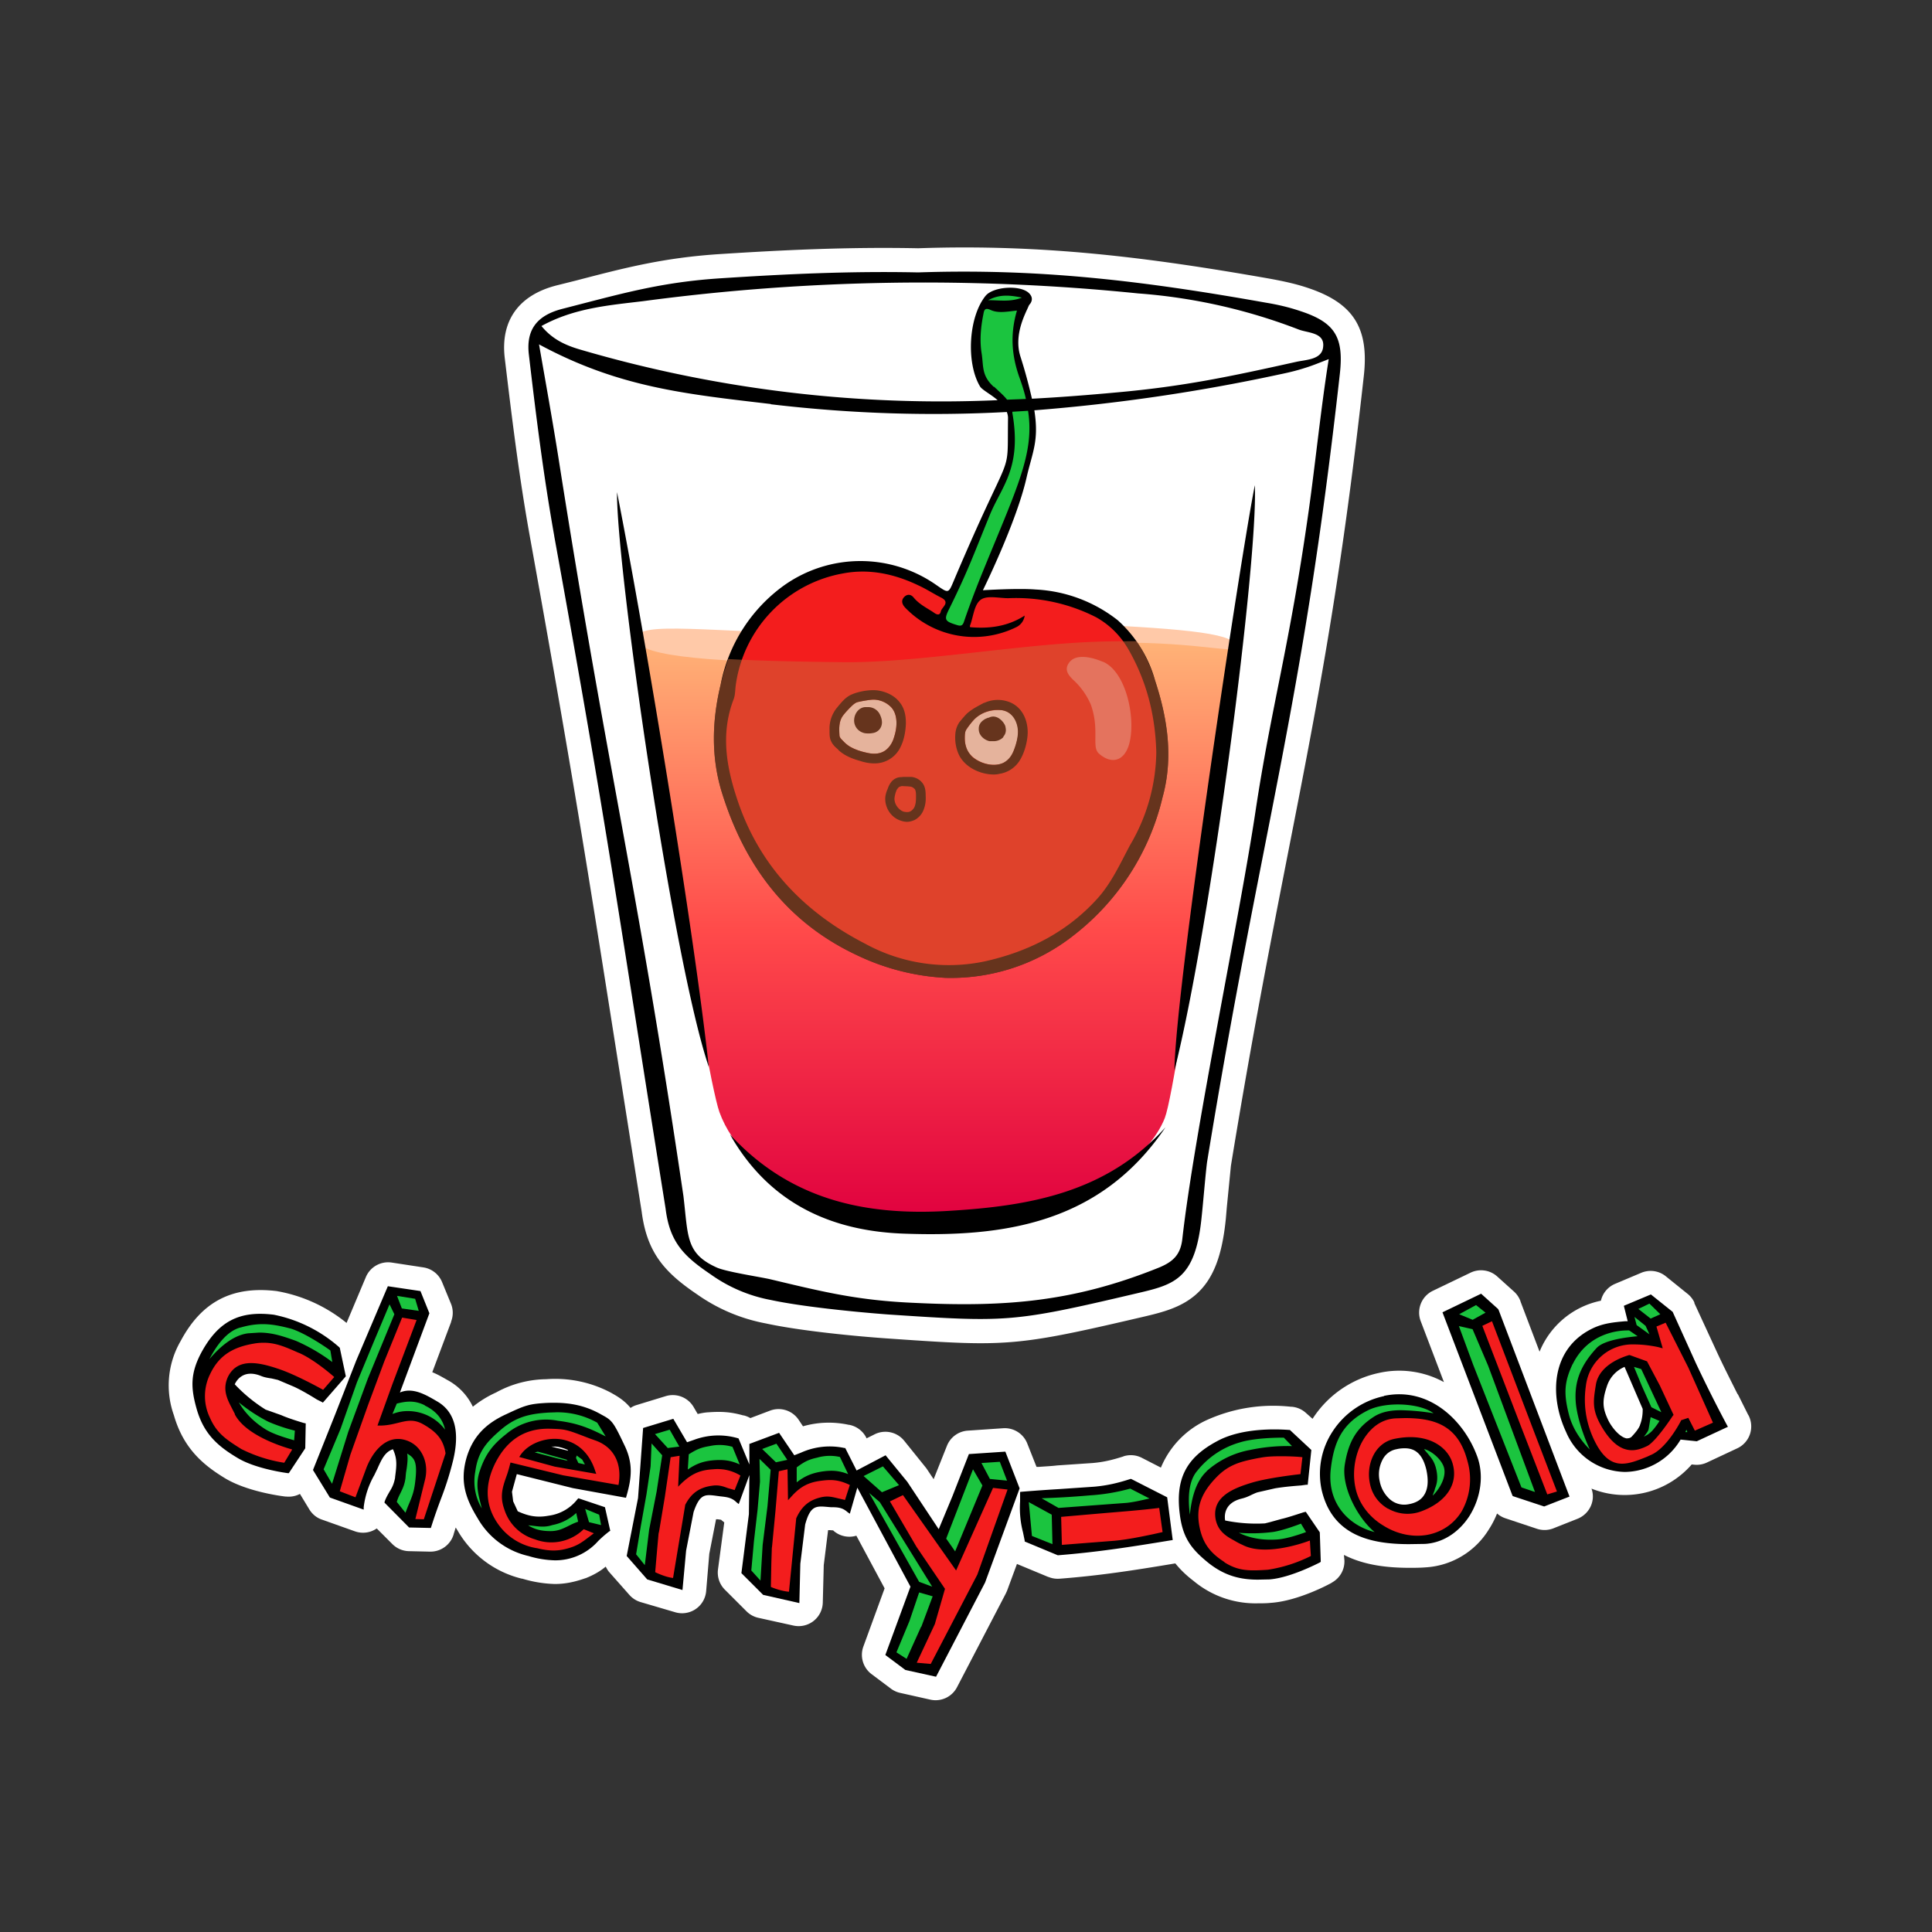 <svg xmlns="http://www.w3.org/2000/svg" x="0" y="0" viewBox="0 0 800 800"><rect x="0" y="0" width="800" height="800" fill="#333333" stroke="none"/><path fill="#fff" d="M541.5 119.2c-5.6-1.9-11.4-3-15.7-3.8-50-8.8-93.9-14.4-145.6-12.6-29.7-.6-57 .8-82 2.4-23.4 1.5-39.5 5.7-59.8 11l-8 2c-15.6 4-23.2 14.6-21.4 30 3 25.1 6 49.9 10.7 75.6 17 94.3 23.4 134.8 34 201.9l12 76c2.2 17.2 9.7 25.3 23 34.3a72.4 72.4 0 0 0 28.4 12c14.7 3.2 38.4 5.4 50 6.2 17.3 1.2 29 2 39 2 18.6 0 32-2.7 65.4-10.5l1.3-.3c8.6-2 16.7-4 23.1-10 6.7-6.3 10.2-15.8 11.7-30.8l.4-4.7 1.7-17.2c8.7-53.3 16.7-94 23.7-129.8 11.6-59.2 21.7-110.3 31.3-197 2.3-20-4.2-30.4-23.2-36.7zm182.6 467-.3-.5-4.1-8.2-.3-.4c-2.8-5.6-5.7-11.3-8.3-16.9l-9.5-20.6v-.3a10 10 0 0 0-3-3.7l-8.8-7.1a10 10 0 0 0-10.1-1.5l-10.9 4.6a10 10 0 0 0-5.9 7 35 35 0 0 0-25.4 21.1l-7.9-20.8v-.1a10 10 0 0 0-2.7-4l-7-6.3a10 10 0 0 0-11-1.5l-15.6 7.5a10 10 0 0 0-5 12.6l9.6 25.2a38.6 38.6 0 0 0-26.9-3.8 43.5 43.5 0 0 0-27.5 19l-2.7-2.4a10 10 0 0 0-6-2.6h-.3a66.7 66.7 0 0 0-35.2 5.7 37.5 37.5 0 0 0-18.6 19.5l-7.8-4a10 10 0 0 0-7.6-.7l-.2.1c-4.4 1.4-8 2.3-12.6 2.7l-14.7 1c-2.5.3-5 .4-7.6.6h-1l-3.8-9.6a10 10 0 0 0-10-6.4l-14.7 1a10 10 0 0 0-8.6 6.3l-5.5 13.8-2.8-4.2a10 10 0 0 0-.6-.8l-8.7-10.8A10 10 0 0 0 362 594l-3.2 1.6-.1-.3a10 10 0 0 0-7-5.3h-.2a38.7 38.7 0 0 0-19 .6l-1.8-2.7a10 10 0 0 0-11.8-3.8l-8.2 3.1a10 10 0 0 0-2.7-1.1h-.2c-5-1.4-8.7-1.7-14.4-1.3h-.1c-1.7.1-3 .4-4.4.7l-1.7-2.9a10 10 0 0 0-11.5-4.5l-12.1 3.7c-1 .3-1.8.7-2.5 1.2-1.9-2.3-4-4-7.4-5.9l-.7-.4a49.2 49.2 0 0 0-26.8-5.6 44 44 0 0 0-20.8 5.5 44 44 0 0 0-9.6 5.9c-1.9-4-5-7.8-9.7-10.6-2-1.1-4.4-2.6-7.1-3.7l7.8-20.8v-.2c.9-2.3.9-4.9 0-7.2l-3.7-9a10 10 0 0 0-7.8-6.2l-13.1-2a10 10 0 0 0-10.7 6l-8 19a62.8 62.8 0 0 0-29-13.2c-18.4-2.2-31 4.4-39.7 20.7A36.6 36.6 0 0 0 72 586c4 14 12.5 20.8 21 26 9.8 6 25.2 7.7 25.3 7.7h.3a10 10 0 0 0 5.6-1.1l4 6.6c1.3 2 3.1 3.4 5.3 4.1l13.5 4.8a10 10 0 0 0 9-1.2l6.4 6.4a10 10 0 0 0 6.8 3l8.8.2h.3a10 10 0 0 0 9.5-7l.1-.4.8-2.6.8 1.3a42.2 42.2 0 0 0 26.6 19.9h.2a51 51 0 0 0 13.4 2.2c4.2 0 8.2-.8 12.7-2.4h.1c3.5-1.4 6.2-3 8.3-4.8.4.7.8 1.5 1.4 2.2l8.4 9.5a10 10 0 0 0 4.7 3l14.3 4.2a10 10 0 0 0 12.8-8.7l1.3-15.5 2.8-14.3h.7l1.4.2.3.3 1 .8-2.6 19.5a10 10 0 0 0 2.8 8.3l9 9a10 10 0 0 0 4.9 2.7l14.5 3.2a10 10 0 0 0 12.2-9.5l.4-15.5 1.8-14.5h.7l1.4.1.3.3a10 10 0 0 0 9.3 1.9l11.7 21.8-8.8 24.1a10 10 0 0 0 3.5 11.5l8 6a10 10 0 0 0 3.8 1.7l12.5 2.8a10 10 0 0 0 11-5.2l20.2-38.8.5-1.1 4.1-11.1 13 5.4h.1a10 10 0 0 0 4.6.7h.1c16.7-1.3 30.2-3.4 47.6-6.3h.2c2.1 2.6 4.6 5 7.5 7.2a40 40 0 0 0 26.7 9.3c1.7 0 3.5 0 5.4-.2 11.6-.8 25-8.2 25.1-8.3l.3-.2a10 10 0 0 0 5-9l-.2-2.3h.1c7.1 3.6 15.7 5.3 27 5.3 2.1 0 4.4 0 6.9-.2a33 33 0 0 0 26-15.7c1.3-2 2.5-4.3 3.4-6.6a10 10 0 0 0 3.5 2l12.9 4.3a10 10 0 0 0 6.8-.1l10.1-4c5-2 7.6-7.5 5.8-12.5a36.8 36.8 0 0 0 41.5-10l1 .1a10 10 0 0 0 5.3-.9l12.6-5.9a10 10 0 0 0 4.7-13.5z"/><linearGradient id="a" gradientUnits="userSpaceOnUse" x1="387.7" y1="507.5" x2="387.7" y2="263.1"><stop offset="0" stop-color="#e0003f"/><stop offset=".5" stop-color="#ff4a4a"/><stop offset="1" stop-color="#ffb578"/></linearGradient><path d="M395.6 507.4c-46.3 1.5-87.4-18.5-97.7-46.9-6-16.7-34.3-196-34.3-196l65.2 1 137-2.4 46 4.9s-23.6 179.8-29.5 195c-6 15.4-33.7 42.7-86.7 44.4z" fill="url(#a)"/><path d="M263.6 264.6c-.7-8 31.6-2.5 84.8-2.1 15.8 0 85.9-4.8 99.5-4.1 45.7 2 64.4 4.2 64 9.6-.3 3-19.2-3-57-1.7-32.6 1-74.5 8.7-105 8.5-66-.5-85.8-4.2-86.3-10.2z" fill="#ffc9a8"/><path d="M229.5 222C252.2 347 256 378 275.6 500.4c1.7 14 7.6 19.8 18.7 27.3a62.5 62.5 0 0 0 24.9 10.6c13 2.8 35.3 5 48.6 6 48.5 3.2 51.2 3.4 101.4-8.4 16.6-3.9 25.8-5.3 28.4-32.3.6-5.5 1.5-16.7 2.2-22.3 22.8-139.5 39.4-186.5 55-326.5 1.7-15.2-2-21.3-16.4-26-4.7-1.6-9.5-2.7-14.4-3.5-51.1-9.1-93.9-14.2-143.8-12.5-28.5-.6-55 .7-81.3 2.4-25.4 1.6-41.5 6.4-66.1 12.7-10 2.6-15.1 8.2-13.8 19 3 25.6 6 49.7 10.5 75zm36.8-97.3a877.5 877.5 0 0 1 205-3.2 232 232 0 0 1 66.6 15c3.8 1.4 10.6 1.2 10 7-.4 5.4-6.8 5.4-11 6.3-27.5 6.1-46.6 10.2-74.6 12.7-12 1.1-23.5 2-35 2.6a206 206 0 0 0-4.8-17.6c-2.8-9 2.2-17.8 3.4-20.7.2-.5.5-.8.8-1.2 1-1.6.6-3-.6-4.2-3.5-3.5-14.8-2.8-18 1.1-7.1 8.8-8.1 27.8-2.3 37.5.8 1.4 4.4 3.2 7.3 5.7a530.8 530.8 0 0 1-172-20.7c-6-1.7-12-4-16.9-10 13.6-7.5 28.1-8.6 42.1-10.3zm52.9 42.7c34 4 66 4.9 97.7 3.2.3.8.5 1.6.5 2.5-.4 27 2.4 8.7-22.3 67-2.4 5.7-2.2 5.7-7.3 2.2a54.7 54.7 0 0 0-63 0 66 66 0 0 0-26.4 41.2c-3.6 14.9-4 30 .5 44.6 9.3 30 26.7 53.7 55.9 67.4a96.4 96.4 0 0 0 36.6 9.4 82 82 0 0 0 53.3-17.7 101.9 101.9 0 0 0 36.7-57.1c4.5-16.3 2.1-32.5-3.1-48.3a52.3 52.3 0 0 0-15.5-25 59.7 59.7 0 0 0-34-12.7c-7.2-.6-21.8.3-21.8.3s13.7-27.7 18-46.3c2.5-11 5.3-15.4 3.3-28.2A765 765 0 0 0 530 155c3.4-.7 6.8-1.5 10.2-2.6 3-.9 5.9-2.1 10-3.7-3.2 19.9-5.6 43.7-8.3 62.8-8 56.6-15.4 80.6-22 124.3-6.6 44-25.3 132.8-30.3 177-.7 6.7-3.8 9.6-9.5 12-35.4 14.3-63.7 16.5-101.3 14.7-23.4-1-37.3-4.4-59.9-9.8-4.4-1-17.8-3-22-4.8-13-5.8-11.9-12.8-13.9-29.6-19.4-131.4-31.3-175.3-51.8-306-2.5-15.7-5.3-31.2-8-46.7 33 17.8 60.3 20.5 96 24.7zM125.7 589.2l.9.2-.2 10.3-6.8 10.3h-.4c-.1 0-13.4-1.7-21-6.4-8.2-4.9-13.9-10-16.8-20.3-2.4-8.5-2.7-14.5 2-23.3 7-12.8 15.6-17.4 30-15.6a58.3 58.3 0 0 1 27 13.4l.3.3 2.5 11.8-9.5 10.9-.5-.3-2-1c-2.4-1.5-6.4-3.9-9.5-5.3l-6.6-2.8-2.6-.6c-1.3-.2-2.8-.4-4.3-1-7.3-3-10.2 1.7-11 3.4a64.4 64.4 0 0 0 12.8 10.5l2 .7 4.5 1.6c2 .9 5.2 2 9.2 3.2zm360.6-145.9c.4-34.1 27.5-213.4 33.3-242.4C521 232 501.5 383 486.3 443.3zm-192.8-1.5c-15-44.2-38.4-208-38-238 12 60.8 32 182.7 38 238zm-105.9 163a130 130 0 0 1-4.8 15.3 225 225 0 0 0-4.2 12l-.2.6-9-.2-10.2-10.3.1-.5c.7-1.9 1.5-3.1 2.1-4.2 1-1.6 1.7-3 2.2-5.6v-.3c.6-4.5 1-7.5-.9-11.5-3.3 1.1-4.7 4.2-6.4 8l-1.3 2.7a35 35 0 0 0-4.4 13.3v1l-14-5-7-11.4 9.3-23.3 8.6-22 13.1-30.8 13.5 2 3.7 9.2-12.2 32.8c5.4-2.3 10.8 1 15.6 3.8 7.1 4.2 9.3 12.4 6.4 24.4zm114.7-135c25 27.2 56.3 33.7 90.5 31.6 33.3-2 65.3-7.4 89.8-34.6-27 40-67.1 45.6-109 44-29.5-1.2-55.1-12.5-71.3-41zm318.2 72.5 29.4 77.4-10.5 4.1-13-4.3-.2-.4-28.9-75.7 16-7.7 7.1 6.4v.2zM483.3 620l2.3 17.7-.7.1c-17 2.8-30.5 4.9-46.8 6.2h-.1l-13.7-5.7v-.4l-.7-3.4a40 40 0 0 1-1.2-12.8V617.8l.7-.1a681.7 681.7 0 0 1 15.5-1.1l14.6-1c5.5-.5 10-1.6 14.9-3.2h.3l14.9 7.6zm231.8-29.9a580.7 580.7 0 0 1-12.9-25.7l-9.5-21-.1-.2-9-7.2-11.2 4.7 1.6 6.4h-1.1c-4.5.4-8.8.8-13.1 2.8-17.7 8.3-18.3 28.2-11.3 43.1a27 27 0 0 0 24.3 16.5 27.2 27.2 0 0 0 23.1-13.4l6.7.7 12.9-6-.4-.7zm-36 0c-.5 1.3-1.6 2.8-3.2 4.5-.6.8-1.4 1-2.4 1-2.7-.5-6-4.3-7.6-7.6-2.1-4.5-2.7-7.5-.6-13.7a13 13 0 0 1 7.4-8.3l7.5 17.4c0 .6.1 3.6-1.1 6.6zm-106-12a33.7 33.7 0 0 0-21.4 14.8 31.9 31.9 0 0 0-4.4 24.2c4.4 18.6 20 22.3 36.2 22.3l6.5-.1c7.2-.4 13.8-4.5 18.3-11.3 5-7.8 6.3-17.5 3.2-25.4-5.5-14.6-19.9-28.5-38.4-24.6zm16.5 41.1c-1.3 2-3.5 3.2-6.5 3.7a9 9 0 0 1-7.6-2.1 13.3 13.3 0 0 1-4.2-7.5 13 13 0 0 1 1.6-9.6 8 8 0 0 1 5.3-3.6c1.2-.3 2.4-.4 3.5-.4 3.8 0 7.2 1.8 8.9 8.8 1 4.6.7 8.2-1 10.7zm-43.1 15.3.4 12.2-.4.3c-.1 0-11.9 6.3-20.8 7l-4.8.1c-7.4 0-13.8-1.6-20.6-7-7-5.7-10.6-10.3-11.8-20.3-1.8-14.5 2.7-23.2 15.4-30 10.5-5.8 25.5-5 29.8-4.7h.4l8.9 8.3-1.5 14.4h-.6l-2.2.3c-2.8.2-7.4.6-10.8 1.2l-7 1.6c-.8.2-1.6.6-2.5 1-1.2.6-2.5 1.2-4.1 1.6-7.6 1.8-7.3 7.3-7 9.1a64.5 64.5 0 0 0 16.5 1.2l2-.5 4.7-1.3c2.2-.5 5.3-1.5 9.3-2.8l.9-.2 5.8 8.5zm-287.9-36c-4.7-9.9-5.2-10.4-9.5-12.7l-.7-.4c-8-4.4-15.4-4.7-21.7-4.5-7.7.4-9.2 1-17.1 4.7-8.8 4-14 9.6-16.5 18.3-2.7 9.8-.2 16.8 4.7 24.8a32.5 32.5 0 0 0 21 15.6 41 41 0 0 0 10.9 1.8 23.7 23.7 0 0 0 18-8 48 48 0 0 1 4.6-4l.4-.2-2.2-9.8-11-3.7-.4.4a18 18 0 0 1-11.8 6.8c-5.3 1-8.9 0-12.9-1.8l-1.9-4.1-.5-4 2-7.3 23.2 5.8 22 4 .2-.7c2.2-7.5 2.8-13.6-.8-21zm-30.3.5h1.8c1.8.1 4.3 1 5 1.4l.1.3-6.9-1.7zm188 2.1 5.9 15.2-14.3 39-20.3 39-12.7-2.8-8.3-6.2L377 657 355 616l-3.1 10.8-1-.7c-2.1-1.9-4.1-2-6.9-2l-2.3-.2c-4.1-.3-6.3 0-8.3 7.4l-2 16.2-.4 16.3-15-3.4-9-9 3.1-24.4.2-16.2-4.4 12-.9-.7c-2-2-4-2.2-6.8-2.5l-2.2-.3c-4.2-.5-6.3-.5-8.8 6.8l-3.1 16-1.5 16.3L268 654l-8.5-9.7 4.7-24 2.1-29 12.5-3.8 5.7 9.7 2.9-1a28.9 28.9 0 0 1 18-.7l.4.1 4.5 10.8v-8.5l12.3-4.6 6.3 9.3 2.8-1.1a28.9 28.9 0 0 1 18-1.9h.3l4.7 9.3 12-6.3 9 11 13 19.6 5.7-13.7 6.8-17.4 15-1z"/><path d="M507 646.8c-6.1-3.9-9-8-10.3-14.5-1.6-8 .6-14.1 7.2-20.8 5.2-5.3 10.3-6.4 17.4-7.8h.2c2.7-.6 5.9-.7 9-.7 3.8 0 7.3.2 8.8.4l-.8 7c-2.6.3-12.8 1.5-19.3 3.3-9 2.6-17.2 6.2-15.9 15 .8 4.9 4 7.2 7.4 9 1.2.7 2.4 1.4 3.8 2 8.7 4.6 23.7-.2 27.9-1.8l.4 6.4A60 60 0 0 1 525 650c-7.6.5-12.2.6-18-3.1zm-148.7-256a72.2 72.2 0 0 0 49.4 7.3c18-4 34-12 46.6-25.9 5.9-6.5 9.5-14.5 13.6-22.2a77.4 77.4 0 0 0 10.9-38.5c-.4-15.3-4-29.5-11.6-42.7-3.2-5.5-7.6-10-13.3-13.2a73 73 0 0 0-36.4-7.9c-3.8 0-8.5-1.2-11.2.5-3 2-3.2 7.2-4.7 11l.1.5c8 .7 15.6-.3 22.6-4.8a6.2 6.2 0 0 1-3.3 4.7 39.6 39.6 0 0 1-46.2-8l-.5-.6c-1-1.4-1-2.7.2-3.9 1.3-1.2 2.7-1 3.8.3 2.2 2.7 5.2 4.2 8 6 1.1.8 2.8 2 3.3-.3.4-1.7 4-3.6.2-5.6-3.2-1.6-6.2-3.6-9.5-5.1-9.8-4.7-20.2-7-31-5a54.5 54.5 0 0 0-44.7 46.8c-.2 1.8-.2 3.7-.8 5.3-5.6 14.5-2.9 28.7 1.8 42.5 9.2 27 27.8 46 52.7 58.8zm343.5 201.6-2.7-5.3-3 1-.1.3s-5.8 11.5-12.7 14.2l-1.3.6c-8 3.2-14.7 6-20.8-4.8-4.2-7.6-5.8-16-4.5-24.7a19.4 19.4 0 0 1 20-17c5.4 0 10.5 1.2 10.6 1.3l1.2.3-2.6-9 3.8-1.6 9.4 18.6 10.2 22.8-7.5 3.3zm-8.8-6.5-5.7-12.2-5.3-10-7.2-2.6h-.2c-.5.2-12.4 3.2-13.8 12.4-1 6.3-1.6 9.8 1.7 16 4.6 8.4 9.1 11 13.3 11 2.2 0 4.3-.8 6.2-1.7 3.4-1.6 10-11.5 10.7-12.6l.3-.3zm-237.5 40.8-16.1 1.4.3 11.6 21.7-1.7c5.4-.5 10.7-1.6 16-2.7l4-.9-1.4-10c-8.1 1-16.4 1.6-24.5 2.3zm117.3 5c-6-3.6-10.2-9.3-11.5-15.5-1.7-7.6.2-16.4 4.7-22.2 2.3-3 6.2-6.5 12.2-6.7l3.6-.1c13 0 22.2 3.5 25.9 18a27 27 0 0 1-2.5 20.7c-3 4.8-7.4 8-13 9.4-6.3 1.5-13.4.2-19.4-3.6zm2-7a16.2 16.2 0 0 0 14 1c10-3.8 15-11.1 12.8-19.3-1.8-7.1-10.2-13.5-24.2-10.6-8.2 1.7-11.7 10.6-10.2 18.2.8 4.6 3.5 8.4 7.5 10.7zm43-77.6-4 1.9 15.6 40.6 11.3 29.2 4-1.2-9-23.5-17.9-47zm-410.3 85.6c-6.6-8-7.3-17.4-2.2-27.3 4.8-9.2 12-13.8 21.6-13.8h.6c6.8.2 6.8.2 16.6 4l2.8 1c7.4 2.8 10.8 9.6 9.2 18.3l-22.9-4-21.8-5.3-.2.7c-.5 2-1 3.7-1.6 5.3-1.5 4.3-2.7 8-.8 13.3a18.7 18.7 0 0 0 12.7 12.5 19.1 19.1 0 0 0 20.2-4.2l4.2 1.7-2.5 1.9c-2 1.5-3.7 2.8-6.5 3.8-5 1.7-8.6 1.9-14.4.5a24.1 24.1 0 0 1-15-8.4zm7.5-29.4 14.7 4 17.2 3-.4-1.1c-2.1-6.7-6.4-11.2-12.3-12.8-6.7-1.9-15 .8-18.6 6l-.6.9zm125.4 9.8c-5.5.6-9 2.4-12.8 6.7l-1.3 1.4-.2-12.8-3.6.8-1.4 16.5-1.4 14.6-.1.7-.2 6.1-.2 10c1 .5 4.6 1.8 7.5 2l3-30.4c2.3-5.1 5.5-7.7 10.7-8.8 2.6-.5 4.4 0 6.5.5l3 .7 2-6.2c-4-1.9-6.9-2.4-11.5-1.8zm-165.1-23.3c-4-2.3-6.9-1.5-10.6-.6-2 .5-4.5 1.1-7.4 1.1h-1l6.2-17.2 10-26.5-6-1-7.4 18.2-6.7 18-7.3 20.5-4.4 15.2 6.5 2.5 4.6-12.4c2.7-6.8 8.2-13.4 15.7-11.4 3 .8 5.4 2.6 7 5.3 2 3.3 2.5 7.5 1.4 11.6L172 629l3.5.1 9-27.3c-.9-5.5-3.4-8.7-9.2-12zm242 27-6.1-.7-15.3 34.2-22-31.2-5.4 2.6 11 18.8 11.8 17.4-4.2 14.6-7.5 16 5.8.5 19.3-37 12.5-35.2zm-320-31.2-2-3.9c-1.7-3.4-3-7.1-.9-11.6 4-8 12.8-6.1 21.7-3 6.3 2.2 15.4 7.1 17.7 8.4l4.6-5.3c-2-1.8-9-7.6-14.6-10l-.3-.1c-5.2-2.3-9.2-4.1-14.3-4.1-1.3 0-2.8.1-4.3.4-9.3 1.6-14.6 5.5-18 12.8a20.5 20.5 0 0 0 0 17.8c2.8 6.4 6.6 9 13 13a60 60 0 0 0 17.8 5.7l3.3-5.5c-4.3-1.2-19.3-5.9-23.8-14.6zm198 22.8c-5.5.3-9 1.9-13.2 5.9l-1.3 1.3.6-12.8-3.7.6-2.4 16.4-2.4 14.4-.2.8a3261 3261 0 0 0-1.4 16c1 .5 4.5 2.1 7.4 2.4l5-30v-.2c2.5-4.9 5.9-7.3 11.2-8 2.6-.4 4.4.2 6.5 1l2.8.8 2.4-6a18 18 0 0 0-11.3-2.6z" fill="#f31d1d"/><path d="M513 634.7a68 68 0 0 0 14.5-.4c4-.7 9.4-2.7 11.2-3.4l2.1 3.5c-2.2.8-8.4 3-12.6 3.1-7.1.4-12.2-1.3-15.2-2.8zm-77.2 4.7-.3-12.2-9.5-5.2 1.3 14 8.5 3.4zm215.4-74.6c-3.4 7.3-3.8 12-1.6 20.7 1.7 6.9 6 12 8.7 14.7-1.9-4.1-4.8-11.4-5.7-18.4-1-9 1.5-16 8.5-23.6 3.1-3.4 12.7-4.5 17-4.9l-3.5-2.4h-.8c-3.6 0-16.2 1-22.6 14zm-199.9 54.4c-8 .7-14.2 1-20 1.2l7 4 28.3-2.1c2.7-.3 5.4-.9 8-1.5l1.4-.3-8-4.1a81.2 81.2 0 0 1-16.7 2.8zm48.3-10a37.1 37.1 0 0 1 18-8.8 74.4 74.4 0 0 1 17.4-1.6l-3.4-3.5h-.3c-2.4 0-12 .1-18 2a34.8 34.8 0 0 0-17.6 11.8c-4 4.7-3.7 12.6-3 18.1.6-6 2.2-13.6 7-18zm-76.6-486c-5-1-9.1-1.4-13.8 1.1 4.8 0 9 .8 13.8-1zm-26.8 135.6c1.6.5 2.4.4 3-1.5 2-5.9 4.2-11.7 6.5-17.5 15-37.1 22.8-51.5 20-69.7l-6.5.4v.5c4 23-4.6 30.5-9.4 42.4-6.6 16.1-8.9 22.8-16.6 38.4-2.4 4.8-2.2 5.4 3 7zm10.6 356.3-3.9-6.7-11.1 28.7 3.7 5.3 11.3-27.3zm4.8-455c2.3 2.2 4.1 3.7 5.4 5.4l7.8-.3c-.6-2.8-1.5-5.6-2.6-8.7-3.3-9.1-4-18.1-1.1-27.9-4 .4-7.6 1.2-10.8-.2-2.5-1.2-2.8 0-3.1 1.7-1.1 5.4-1.6 11-.7 16.4.8 5.3-.1 9 5 13.7zM678.4 542l5.1 4 4-1.8-4.5-4.4-4.6 2.2zm-63.2 1.6-4-3.2-7 3.8 5.6 2.3 5.4-3zm-48.8 40.4c-11.2 5.6-14.2 13.9-15.4 24.7-1.4 14 7.6 23 18.2 25.7-7-5.8-13.7-18.5-12.4-27.6 1.5-9.8 4.9-15.5 12-20.1 3.2-2.1 7.5-3 13.2-2.7a93.2 93.2 0 0 1 11.6 1.2c-5.6-4.2-19.6-5-27.2-1.2zm43.4-33.6-5.7-1.3 5.9 16 20 50.8 5.6 1.9-19.4-52.3-6.4-15zm-203.4 55.4 3.5 6.6 7.1.7-3-7.8-7.6.5zM598 608c-.7-3.2-4.7-7-8.3-8 .4.7.9 1.2 1.5 1.9l.8 1c1.2 1.4 2.5 3.4 3 7.1.4 3-.2 4.9-.8 6.4l-.2.8c-.3.8-.6 1.4-.7 2.1 3-3 5.5-7.6 4.7-11.3zm89.9-23.3-8.3-17.8-3-.9 3.3 8 3.9 8.7 4 2zm10.8 8.3-.4-1-.4 1h.8zm-11.5-4.6-3.7-1.6-.8 4.7c-.1 1-1 2.1-2 3.4 1-.5 2-1 3.4-2.4a30 30 0 0 0 3-4zm-4.2-35.9-1.6-3.5-4.6-3.7.9 3.4 5.3 3.8zM235 605l-.4-.6-11.9-3.3-1.3.3 9.4 2.5 4.3 1zm7.2 1.4-1.1-2-2.3-1.7-.3 1 1 2.1 2.7.6zm-120.4-10 .3-4a70 70 0 0 1-11-3.7 68 68 0 0 1-12.2-8c1.6 2.8 4.8 7.2 10.8 11 3.5 2.3 9.8 4 12.1 4.7zm-22.3-46.7c-5.9 1.6-10.2 8.1-12.8 13.1 3.9-4.6 9.6-9.9 16-10.7l4.6-.3c5.4 0 9.6 1.4 15.2 3.4a75 75 0 0 1 15.1 8.8l-.8-4.8c-1.5-1.1-10-7-16.2-9-7.6-2-13-2.8-21-.5zm130.9 35.1-3 .1c-8.7.5-14.4 2-21 8-5.5 4.8-8.6 8.9-9.6 16.5a22 22 0 0 0 2.7 15.2l-.7-2.8c-.9-3.7-1.8-7.3-.3-12.2 2.2-6.8 5-11 11-15.7a25.6 25.6 0 0 1 21.5-5.6c8.1 1 13 3 19.8 6.5l-3.5-5.7a33.6 33.6 0 0 0-17-4.3zm18.5 46.7-.8-4.3-5.8-2.4 1.6 5.5 5 1.2zm-84.5-94.9 2 5.2 7 1-1.5-5-7.5-1.2zm4.2 65.3c.4 2.1 0 5.1-.5 8l-.2 2.2c-.4 2.8-1.2 4.3-2 6-.5 1-1.1 2.1-1.6 3.8l3.6 4.5 1-2.6c1.7-4 2.5-5.9 3-10 1-8.1 0-10-3.3-11.9zm7.3-20c-4-2-7.4-1.8-11.6-.7l-1.8 4.3c2.1-.8 4-1.2 6.2-1.2a19.3 19.3 0 0 1 15.6 7.7c-1-4.5-3.8-7.8-8.4-10zm-28.1-9.5-6.8 19.3-7 16.7 3.5 6 6.7-21.5 8.1-22 11-26.7-2-4.1-6.4 15.2-7.1 17.1zM228 634c3 0 5.1-1 7.5-2.2 1.2-.6 2.4-1.2 3.9-1.7l-.8-3.6a20 20 0 0 1-9.9 5c-3 1-5.5.6-8 .3a80 80 0 0 0-2-.2c2.7 1.7 5.4 2.4 9.3 2.4zm153.5 39.6 4.7-12.6-5.6-1.6-4 11.8-5.4 13 4.2 2.7 6-13.3zm-109.6-56 2.3-15-4.4-4.9-.4 9.5-1.7 11.5-2.3 12.9-2 12 3.6 4.5 1.8-14.7 3.1-15.8zm-.7-23.8 5.3 5.8 4.8-.6-4-7-6 1.8zM386 657l-21.7-35-4.4-3.8 20.7 36.8 5.4 2zm-13.7-42-6.7-7.8-8 4 7.6 6.7 7-2.9zm-66-8.6-3-7.3a19 19 0 0 0-9.5-.3c-3.7.6-5.4 1.4-8.6 3.4l-.4 6.3c3.3-2.3 6.2-3.4 10.3-3.8 4.4-.4 7.5 0 11.2 1.7zm9.3-6.4 5.7 5.5 4.7-1-4.5-6.7-5.9 2.2zm22.7 3.6c-3.7.8-5.4 1.8-8.4 4v6.2c3.2-2.5 6-3.7 10-4.4 4.4-.7 7.5-.5 11.3 1l-3.4-7.1a19 19 0 0 0-9.5.3zm-19.2 5-4.6-4.5.2 9.4-1 11.6-1.5 13-1.1 12.2 3.8 4.2.9-14.8 2-16 1.3-15z" fill="#1bc43f"/><path d="M456.7 274c9.8 4.2 13.8 24 10.8 34.3-2 6.8-7.2 8.4-12.5 3.7-3.1-2.8.4-9.8-3.3-20.2a29.5 29.5 0 0 0-7-10c-1.9-1.8-4-4-2.4-6.8s4.5-3.2 7.5-2.9c2.4.3 4.7 1 7 2z" fill="#fc7e83"/><path fill="#fff" d="M359.4 311.8c-3-.6-5.5-1.5-7.4-2.6-1-.6-2-1.4-2.9-2.4l-.2-.2c-.7-.7-1.3-1.3-1.3-2.2-.2-2.9-.2-5.8 1.4-8 .9-1.2 1.9-2.3 3-3.4 1-1 2-2 3.2-2.3 1.7-.4 5-1 6.5-1 2.2 0 4.6.8 6.5 2.4 3.7 2.9 3.5 8.7 2 13.2-.7 2.4-2 4.3-3.7 5.5-1.9 1.3-4.3 1.6-7.1 1zm54.7-17.8h-.6c-4.1 0-7.7 1.4-10 3.8-1 1-2.7 3.2-3.5 4.5-.6 1-.5 2.4-.5 3.7.1 2.9 1 5.3 2.7 6.9 3 3 9 5 13.3 3 2-1 3.2-2.5 4.3-5 1.2-3 1.8-5.7 1.8-8 0-4.3-2.6-8.7-7.5-8.9z"/><path d="M377.2 321.7h-3l-1.2.1c-1.4 0-2.8.7-3.8 1.8-.8 1-1.3 2-1.6 3-.4.8-.8 2-1 3.3-.4 4.1 2 8.2 5.8 9.7 1 .4 2.1.7 3.2.7 1 0 2-.3 3-.7a8 8 0 0 0 4-4.7c.7-1.9.8-3.8.7-5.4 0-1.6-.1-3.3-1-4.8a6.5 6.5 0 0 0-5.1-3zm2.1 7.8c0 1.3 0 2.8-.4 4a4 4 0 0 1-2 2.5c-.8.4-2 .3-3 0-2.2-1-3.7-3.4-3.5-5.6.1-.9.4-2.1.7-2.8.2-.7.5-1 .9-1.4v-.1c.3-.3 1.2-.6 1.5-.6l2.3.1.9.1c1 0 1.8.7 2.2 1.2.3.6.4 1.5.4 2.6zm-6.4-20.2c1.3-2.6 2-5.7 2.2-9.4.1-3.7-.7-6.8-2.5-9-2-2.7-5.3-4.4-9.1-5-3.6-.5-9.1.6-11.9 2.2-2 1.2-3.5 3.1-4.9 4.8a13.6 13.6 0 0 0-3.2 9.4v.5c0 1.3 0 2.8.6 4 .6 1.5 1.8 2.6 3 3.6l.1.2c2.6 2.4 5.8 3.6 9 4.5 2.1.7 4 1 5.8 1a11.8 11.8 0 0 0 10.9-6.8zm-2.7-4c-.7 2.4-2 4.3-3.7 5.5-1.9 1.3-4.3 1.6-7.1 1-3-.6-5.5-1.5-7.4-2.6-1-.6-2-1.4-2.9-2.4l-.2-.2c-.7-.7-1.3-1.3-1.3-2.2-.2-2.9-.2-5.8 1.4-8 .9-1.2 1.9-2.3 3-3.4 1-1 2-2 3.2-2.3 1.7-.4 5-1 6.5-1 2.2 0 4.6.8 6.5 2.4 3.7 2.9 3.5 8.7 2 13.2zm48-14.5a13.3 13.3 0 0 0-10.5.2h-.2c-2.4 1.3-4.7 2.4-6.8 4.2-.6.4-3 3.3-3.4 3.8a9.8 9.8 0 0 0-1.7 4.8c-.3 3.2.3 6.5 1.7 9.2 2.7 5 8.9 7.7 14.2 7.7.9 0 1.7-.1 2.5-.3a12 12 0 0 0 7.7-4.7c2.3-3.2 3.3-7.4 3.6-9.6 1-5.8-1-12.8-7.1-15.3zm-16 22.1c-1.6-1.6-2.6-4-2.7-6.8v-.1c0-1.3 0-2.7.5-3.7.8-1.3 2.5-3.5 3.5-4.5A13.7 13.7 0 0 1 414 294c4.9.2 7.4 4.6 7.5 8.9 0 2.3-.6 5-1.8 8-1 2.5-2.4 4-4.3 5-4.4 2-10.3 0-13.3-3zm-37.7-16.7c.3.7.7 1.7.7 2.9 0 1.5-.7 2.9-1.9 3.7-1 .7-2.1.8-3.2.9h-.6c-1 0-1.7-.1-2.4-.4a5.3 5.3 0 0 1-3.4-5.5c.2-2.4 1.9-4.8 4.5-5h1.5a5.4 5.4 0 0 1 4.8 3.4zm51 9a5.6 5.6 0 0 1-4.4 1.7h-1.4c-2.4-.6-4.3-2.5-4.4-4.7-.2-2.4 1.2-3.6 2.5-4.4a9 9 0 0 1 1.4-.6h.2a4 4 0 0 1 2-.5c1.6.1 2.7 1 3.5 1.8.8.9 1.4 1.8 1.5 2.8.3 1.4 0 2.7-1 3.8z"/><path d="M478.3 281.8a65.7 65.7 0 0 0-7.6-16.3c-4.9 0-10.1 0-15.9.2-32.5 1-74.3 8.7-104.8 8.5-20.2-.2-36-.6-48.4-1.3a89 89 0 0 0-3.2 10.6c-3.6 14.9-4 30 .5 44.6 9.3 30 26.7 53.7 55.9 67.4a96.4 96.4 0 0 0 36.6 9.4 82 82 0 0 0 53.3-17.7 101.9 101.9 0 0 0 36.7-57.1c4.5-16.3 2.1-32.5-3.1-48.3z" opacity=".5" fill="#cc693b"/></svg>
